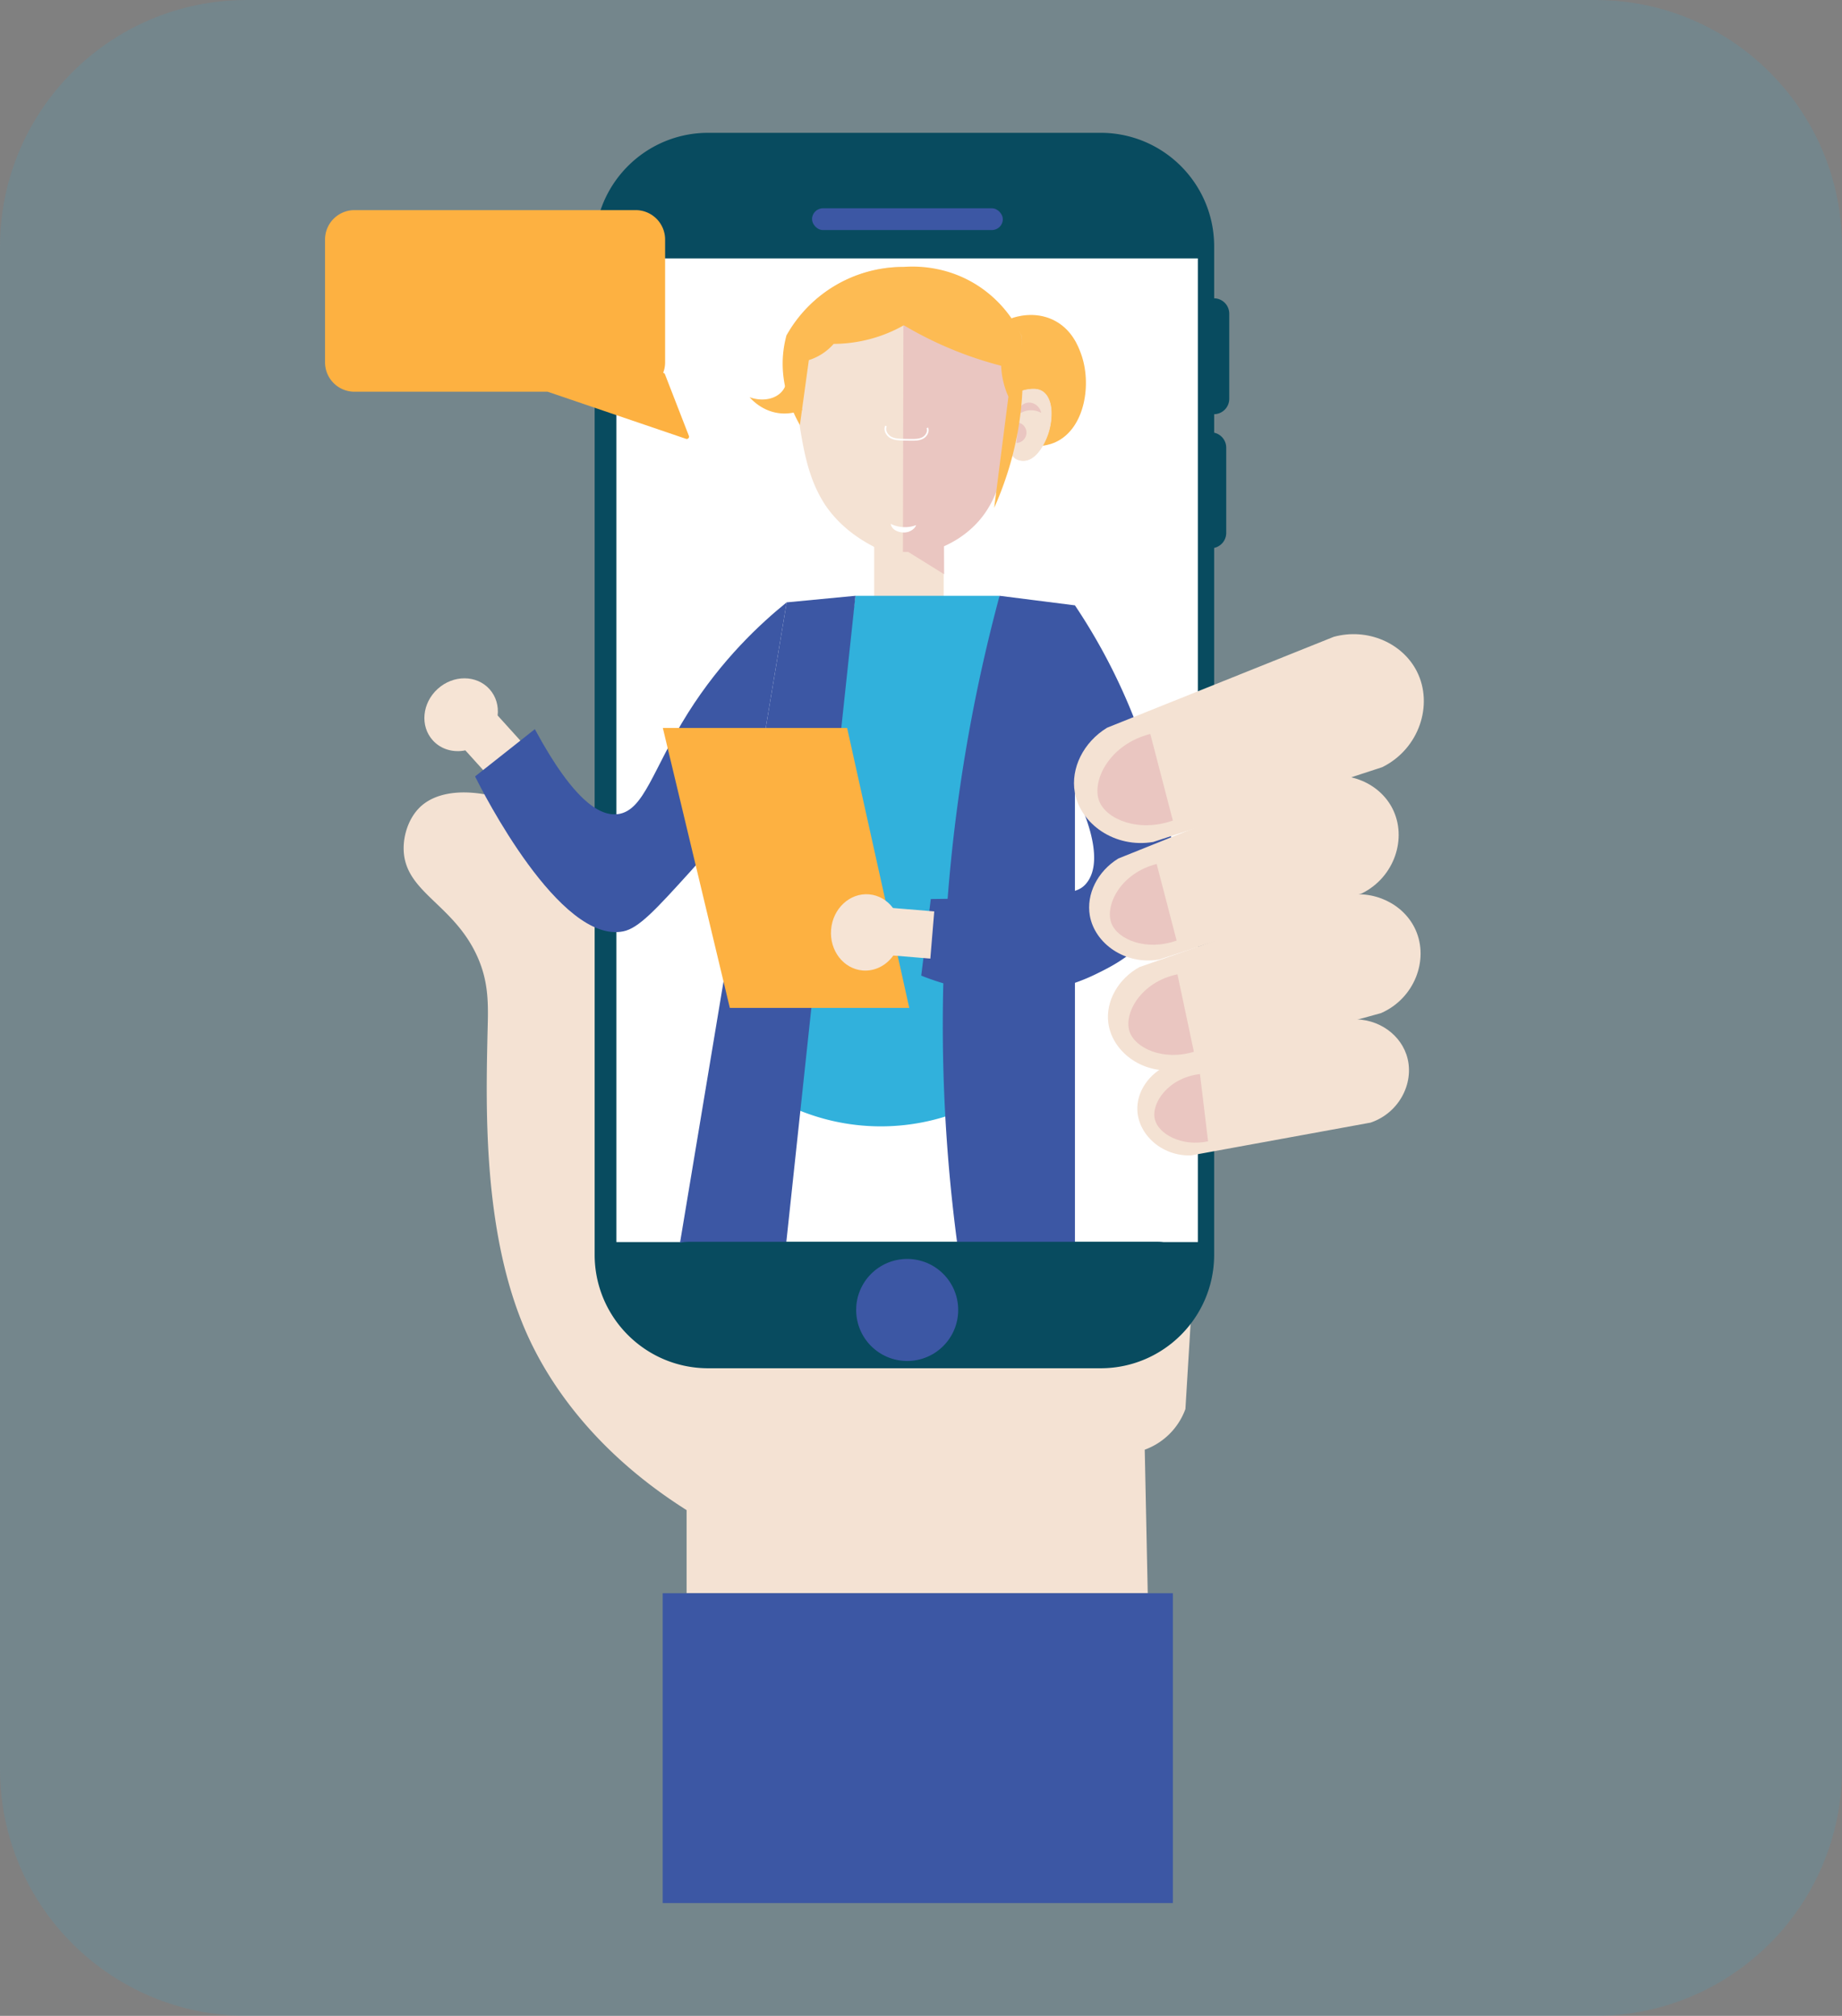 <svg id="Layer_1" data-name="Layer 1" xmlns="http://www.w3.org/2000/svg" viewBox="0 0 3234.6 3539.65"><rect x="0" y="0" width="3234.6" height="3539.65" fill="#808080" stroke="none"/><defs><style>.cls-1,.cls-6{fill:#31b1dc;}.cls-1{opacity:0.14;isolation:isolate;}.cls-11,.cls-2{fill:#f4e2d3;}.cls-3{fill:#084b5f;}.cls-4{fill:#fff;}.cls-5{fill:#eac6c1;}.cls-7{fill:#3c57a4;}.cls-8{fill:#f6e4d5;}.cls-13,.cls-9{fill:#fdb141;}.cls-10{fill:#fdbb53;}.cls-11{stroke:#f4e2d3;}.cls-11,.cls-12{stroke-miterlimit:10;}.cls-12{fill:none;stroke:#fff;stroke-width:3px;}.cls-13{stroke:#fdb141;stroke-linecap:round;stroke-linejoin:round;stroke-width:8px;}</style></defs><title>pantalla1.2</title><path class="cls-1" d="M3483.29,4202H1115.43c-239.35,0-433.38-194-433.38-433.38V1095.73c0-239.35,194-433.38,433.38-433.38H3483.27c239.35,0,433.38,194,433.38,433.38V3768.62C3916.67,4008,3722.64,4202,3483.29,4202Z" transform="translate(-682.05 -662.35)"/><path class="cls-2" d="M1887.73,3460V3314c-192.83-121.8-263.36-266.87-287.78-326.64-69-168.94-64.58-378.52-62-502,1.1-52,4.86-94.94-18.9-146-42.1-90.43-126.12-110.75-128.14-184.85-.74-27.16,9.68-56.4,28.36-74.57,48-46.67,162.16-31.65,275.18,51.47L2814.14,2304l-50.47,832.49a119.44,119.44,0,0,1-71.42,71.42L2697.5,3460Z" transform="translate(-682.05 -662.35)"/><path class="cls-3" d="M2840.64,1362.64v-149.5a27,27,0,0,0-26.5-27V1095c0-110.14-89.3-199.44-199.44-199.44h-689c-110.14,0-199.43,89.3-199.43,199.44V2865.48c0,110.15,89.29,199.44,199.43,199.44h689c110.14,0,199.44-89.29,199.44-199.44V1624.42a27,27,0,0,0,21.2-26.4v-149.5a27,27,0,0,0-21.2-26.4v-32.46A27,27,0,0,0,2840.64,1362.64Z" transform="translate(-682.05 -662.35)"/><rect class="cls-4" x="1082.4" y="453.77" width="1021.05" height="1727.2"/><polygon class="cls-2" points="1535.05 932.99 1535.05 1014.36 1535.05 1076.95 1567.91 1095.73 1610.16 1095.73 1657.11 1069.13 1657.11 932.99 1535.05 932.99"/><path class="cls-5" d="M2217.55,1594.56l122.39,76.12-.33-76.12Z" transform="translate(-682.05 -662.35)"/><path class="cls-6" d="M2184.21,1708.51h253.12l-43.06,893.79a380.5,380.5,0,0,1-330.84,0Z" transform="translate(-682.05 -662.35)"/><path class="cls-7" d="M2671.55,1918.57a1040.83,1040.83,0,0,0-101.88-193.26l-132.34-16.8a2902.92,2902.92,0,0,0-91.22,532.08c-10.61.18-20.49.32-29.56.41q-8.4,67.23-16.81,134.44c7.59,3.06,21,8.24,38.8,13.5a2905.35,2905.35,0,0,0,32.62,513.75h198.51V2388.14a324,324,0,0,0,35.71-14.8c29.45-14.34,76.11-37.05,107.13-87.17C2776.76,2182.34,2722,2044.93,2671.55,1918.57Zm-83,296.18c-4.44,5-9.62,8.82-18.9,11.83V2054.05C2577.74,2069.91,2627.73,2170.58,2588.57,2214.75Z" transform="translate(-682.05 -662.35)"/><rect class="cls-7" x="1425.94" y="365.77" width="335.05" height="38.17" rx="19.09"/><path class="cls-8" d="M1555.92,1918.69l48.75,53.92L1543,2028.36l-43.77-48.42c-21,4.26-42.74-1.61-57.19-17.59-22.69-25.1-18.8-65.58,8.68-90.43s68.16-24.64,90.84.45C1553.15,1885.18,1557.79,1902,1555.92,1918.69Z" transform="translate(-682.05 -662.35)"/><polygon class="cls-7" points="1502.16 1046.16 1376.13 2224.58 1187.07 2224.58 1381.38 1057.71 1502.16 1046.16"/><path class="cls-7" d="M1890.13,1914.36c-62,98.56-76.7,171.33-122.88,177.5-28.44,3.81-74.67-16.84-146-149.14l-105,83c12.54,25.26,148.81,294.84,260.47,272,26.87-5.49,57.14-38.4,116.58-104,50-55.17,88.25-104.14,114.53-139.69l55.62-334C2017.4,1757.31,1949.38,1820.23,1890.13,1914.36Z" transform="translate(-682.05 -662.35)"/><polygon class="cls-9" points="1163.97 1278.27 1487.57 1278.27 1596.69 1769.81 1281.6 1769.81 1163.97 1278.27"/><path class="cls-8" d="M2250.17,2256.74l72.44,6-6.88,82.84-65-5.41c-12.41,17.46-32.29,28-53.77,26.27-33.71-2.8-58.55-35-55.48-71.93s32.88-64.58,66.59-61.78C2225.24,2234.18,2240.12,2243.27,2250.17,2256.74Z" transform="translate(-682.05 -662.35)"/><path class="cls-10" d="M2458.18,1221.27c7.34-2.6,40.17-13.32,73.68,3,32.38,15.83,43.69,46.35,48.31,58.82,19.32,52.14,7.67,131.2-44.11,155.44-8.13,3.81-32,13.19-69.06,1.58" transform="translate(-682.05 -662.35)"/><path class="cls-11" d="M2458.18,1358a69.36,69.36,0,0,1,34.38-12.27c5.57-.42,11.34-.12,16.48,2.07,13.47,5.75,18.53,22.3,19.06,36.93a112.17,112.17,0,0,1-17.6,64.24c-5.88,9.16-13.66,17.81-24,21.12s-23.58-.55-27.76-10.6c7.64-24.36,9-48.7,7.34-74.17C2465.51,1377,2463.42,1364.41,2458.18,1358Z" transform="translate(-682.05 -662.35)"/><path class="cls-5" d="M2468.89,1391.53c-.22-10.55,6.73-19.6,15.91-21.77,10.9-2.56,23.07,5,25.61,17.55a37.24,37.24,0,0,0-23.36-4.17A36.82,36.82,0,0,0,2468.89,1391.53Z" transform="translate(-682.05 -662.35)"/><path class="cls-5" d="M2470,1404.3a18.11,18.11,0,0,1-3,35.86Q2468.52,1422.24,2470,1404.3Z" transform="translate(-682.05 -662.35)"/><path class="cls-2" d="M2062.63,1251.76c5.44,32.28,9.29,57.94,11.51,73.2,15.24,104.66,20.08,167.34,57,224.06,1.23,1.88,2.34,3.45,3.32,4.79,14.72,20.29,43,51.65,96.76,75.56h81.16a223.51,223.51,0,0,0,50.89-26.53,237,237,0,0,0,30.26-26.36c41.49-43.79,59.67-140.44,68.61-199.87,4.68-31.08,10.1-73.65,13.53-124.85a237.05,237.05,0,0,0-413.07,0Z" transform="translate(-682.05 -662.35)"/><path class="cls-5" d="M2267.6,1631.53l1.05-497.34a238.7,238.7,0,0,1,207,120.69A878.35,878.35,0,0,1,2460.09,1413c-15.75,82.08-27,136.66-72.83,177.92-26.25,23.64-54.92,34.85-74.92,40.58Z" transform="translate(-682.05 -662.35)"/><path class="cls-12" d="M2237.81,1410.38c-3.38,7.14,1.37,16,8.24,19.87s15.13,4.1,23,4.22l12,.19c7.2.11,14.74.15,21.14-3.16s11.07-11.15,8.34-17.82" transform="translate(-682.05 -662.35)"/><path class="cls-10" d="M2440.08,1303.49a145.49,145.49,0,0,0,12.79,55.36l-25,195.27c22.59-50.77,43.77-116.85,48.92-195.27,1.12-17,1.4-33.32,1-48.9Z" transform="translate(-682.05 -662.35)"/><path class="cls-10" d="M2477.78,1313.15a656.19,656.19,0,0,1-208.61-79.64,251.71,251.71,0,0,1-40.06,18.25,255,255,0,0,1-83.13,14.45,96.85,96.85,0,0,1-43.57,28.47q-7.85,57-15.71,114c-14.82-26.16-35.62-73.06-29-129.55a188.51,188.51,0,0,1,5.2-27.06,234.28,234.28,0,0,1,205.78-121c18.42-1.42,72.85-3.22,128,31.22a211.85,211.85,0,0,1,79.08,89.48Q2476.73,1282.45,2477.78,1313.15Z" transform="translate(-682.05 -662.35)"/><rect class="cls-3" x="1137.71" y="2180.47" width="966.27" height="142.84" rx="71.42"/><path class="cls-4" d="M2246.25,1582.28a56.31,56.31,0,0,0,44.7,2.09c-2,4.66-5.23,7.62-9.7,10.07-6.79,3.71-15.23,3.79-22.5,1.12C2252.34,1593.21,2247.26,1589,2246.25,1582.28Z" transform="translate(-682.05 -662.35)"/><path class="cls-10" d="M2063.77,1321.15c.37,5.73.12,16.56-6.64,26.06-11.05,15.51-35.05,21.28-58.82,12.6,4.65,5.27,23.7,25.65,54.62,28.36a80.38,80.38,0,0,0,38-6.09Q2077.35,1351.62,2063.77,1321.15Z" transform="translate(-682.05 -662.35)"/><path class="cls-13" d="M1888,1429.13,1846,1321l-5.74.22a47.47,47.47,0,0,0,5.74-22.7V1083a47.69,47.69,0,0,0-47.69-47.69H1304.49a47.69,47.69,0,0,0-47.68,47.69v215.51a47.69,47.69,0,0,0,47.68,47.69h339.92Z" transform="translate(-682.05 -662.35)"/><circle class="cls-7" cx="1593.03" cy="2300.2" r="89.59"/><path class="cls-2" d="M2707,2140.79c-67.44,11.41-127.81-31.75-137.58-87.17-7.45-42.23,15.09-88,56.71-113.44l398.06-159.64c59.41-16.15,120.76,10.94,146,60.92,29.34,58.09,4.2,135.83-60.91,168Z" transform="translate(-682.05 -662.35)"/><path class="cls-5" d="M2741.61,2103.13c-59.91,21.36-116.37-1.77-129.18-33.76-14.14-35.3,17.41-100,89.58-118.25Z" transform="translate(-682.05 -662.35)"/><path class="cls-2" d="M2717.56,2347.26c-59.68,10.09-113.09-28.1-121.74-77.14-6.59-37.36,13.36-77.88,50.18-100.36l352.22-141.26c52.56-14.29,106.84,9.68,129.17,53.9,26,51.4,3.72,120.19-53.9,148.69Z" transform="translate(-682.05 -662.35)"/><path class="cls-5" d="M2748.23,2313.93c-53,18.91-103-1.56-114.31-29.87-12.51-31.23,15.41-88.48,79.27-104.62Z" transform="translate(-682.05 -662.35)"/><path class="cls-2" d="M2746.37,2541.07c-60.08,7.35-111.69-33.23-118.09-82.62-4.88-37.62,16.9-77.19,54.72-98l358.3-125c53.16-11.88,106.29,14.55,126.58,59.74,23.58,52.53-1.78,120.23-60.64,146.08Z" transform="translate(-682.05 -662.35)"/><path class="cls-5" d="M2778.53,2509.18c-53.82,16.46-102.79-6.27-112.82-35.06-11.07-31.77,19.43-87.69,84-100.9Z" transform="translate(-682.05 -662.35)"/><path class="cls-2" d="M2773.63,2691.16c-51.77,1.7-92.67-36.83-94.36-79.4-1.3-32.44,20.27-64.51,54.09-79.34l314.9-79.29c46.22-6.07,89.49,20.5,103.34,60.56,16.1,46.57-10.67,102.34-62.8,119.89Z" transform="translate(-682.05 -662.35)"/><path class="cls-5" d="M2803.47,2666.43c-47.13,9.93-87.14-13.17-93.5-38.47-7-27.92,23.24-73.26,79.24-79.61Q2796.34,2607.39,2803.47,2666.43Z" transform="translate(-682.05 -662.35)"/><rect class="cls-7" x="1163.67" y="2797.6" width="895.9" height="544.05"/></svg>
